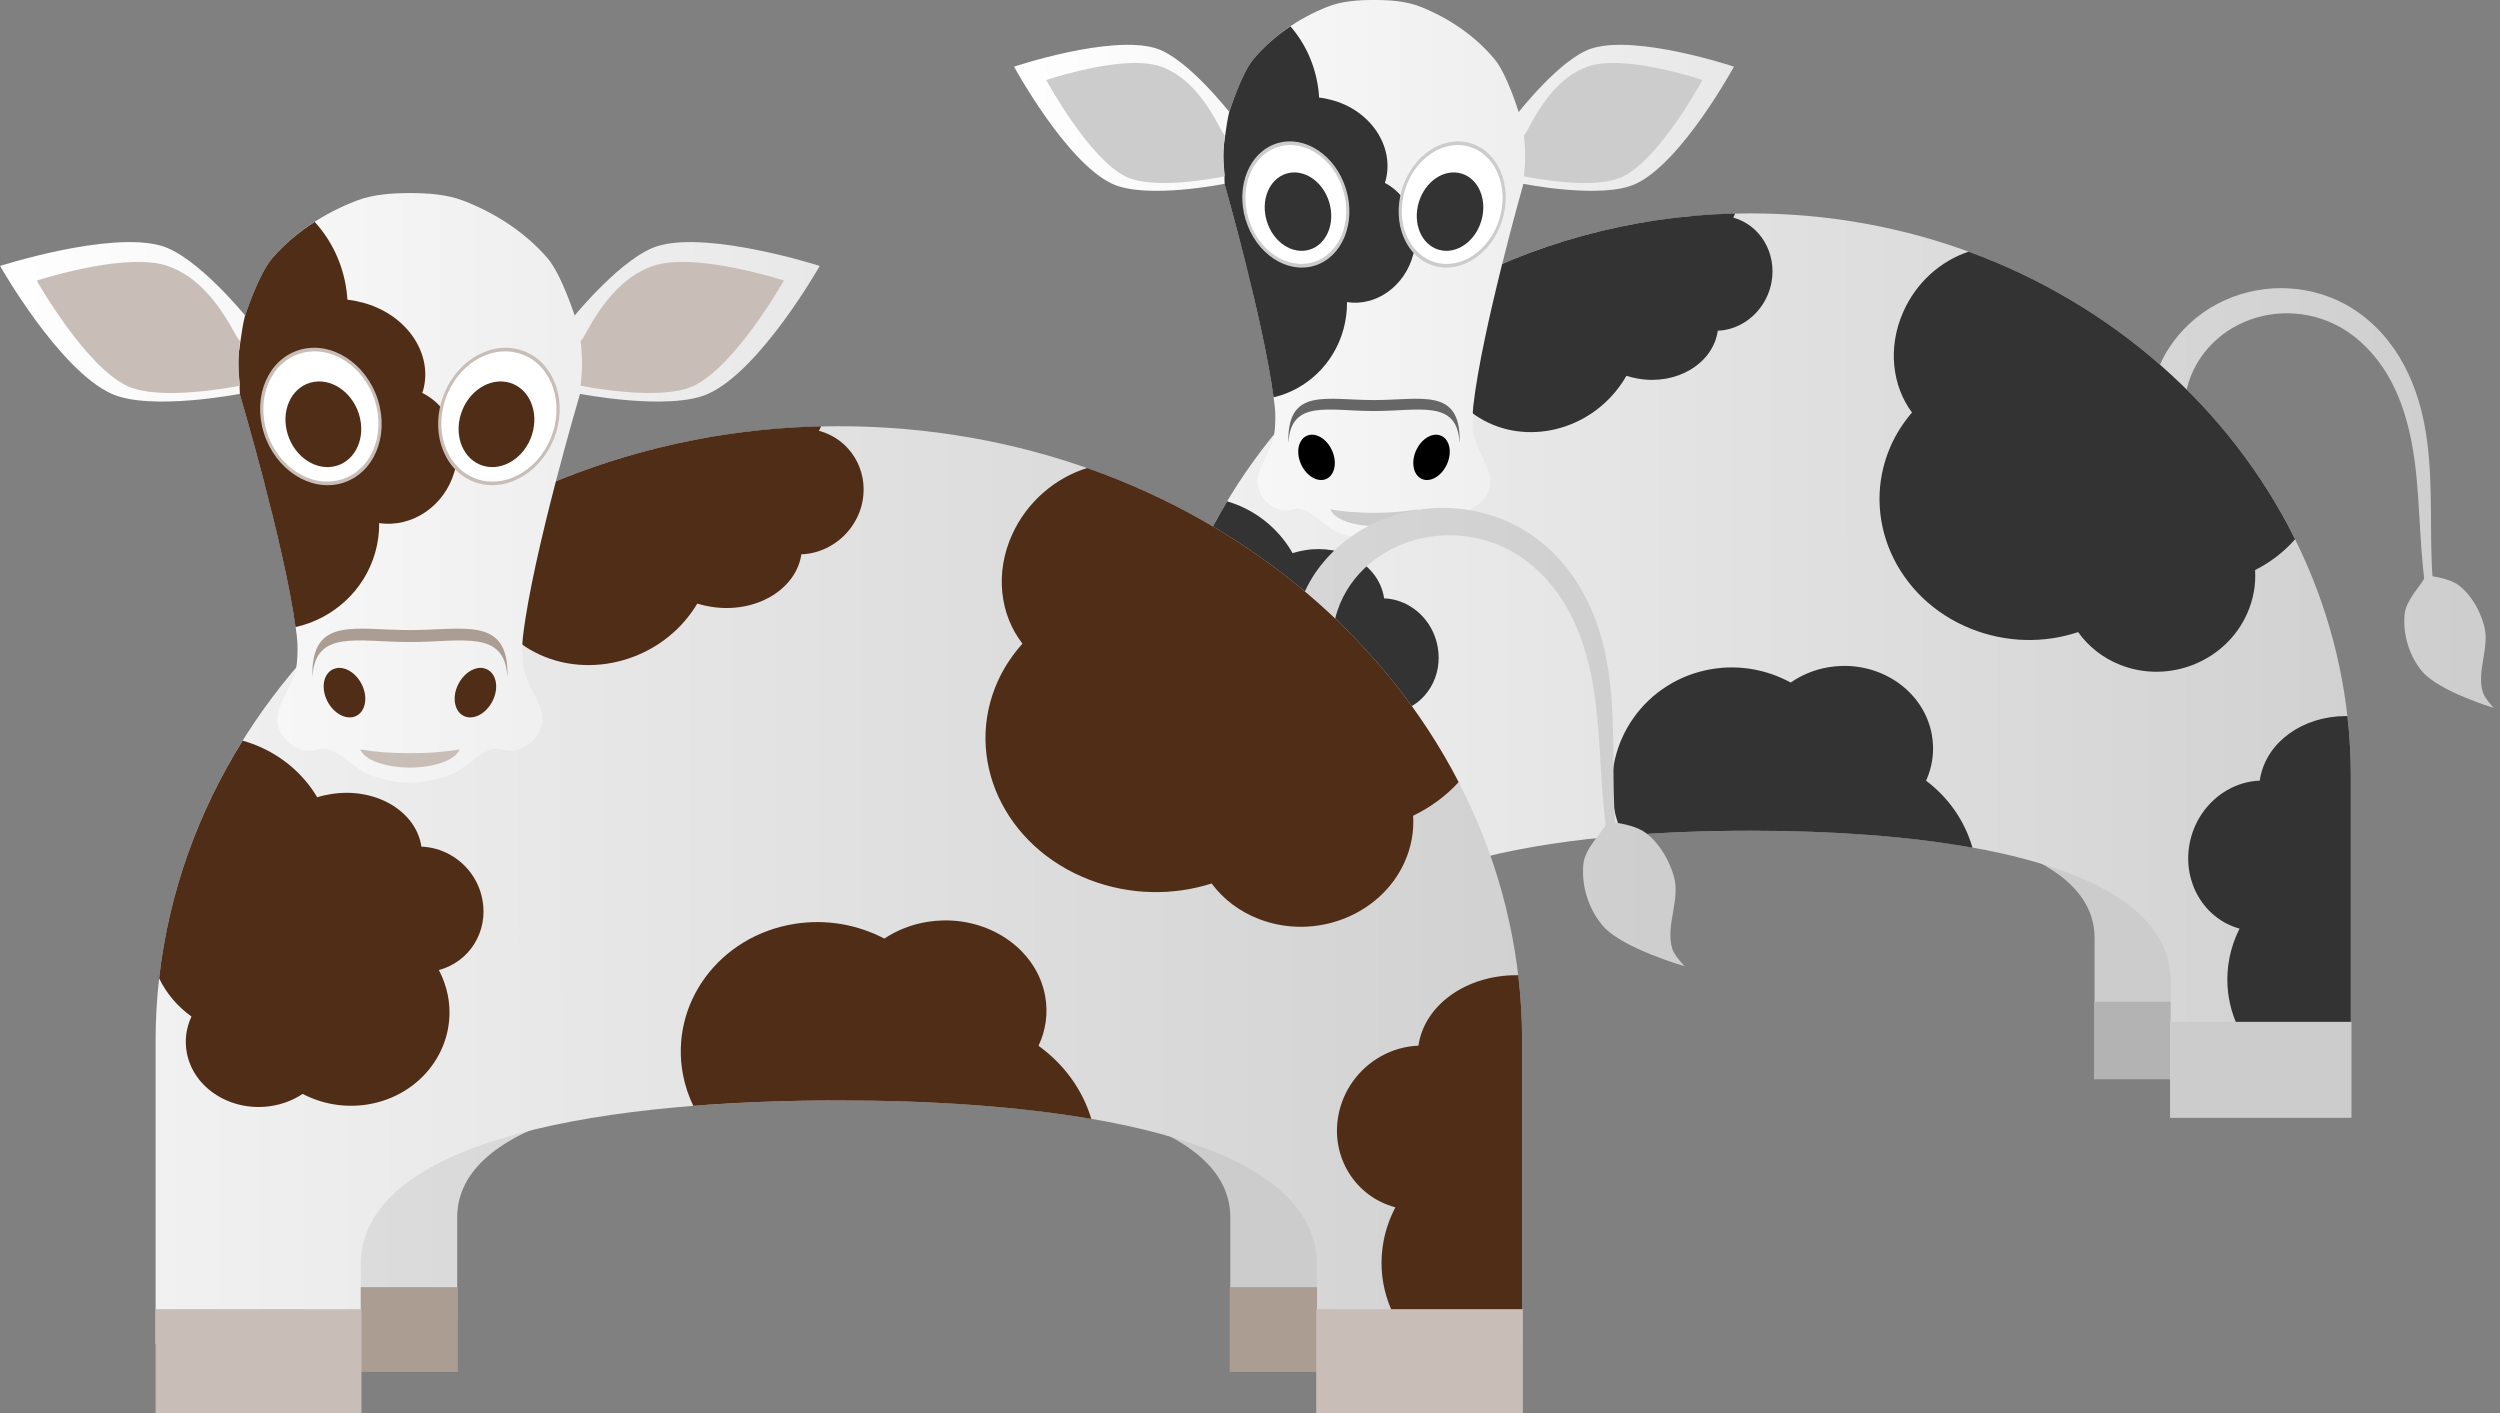 <?xml version="1.0" encoding="UTF-8" standalone="no"?>
<!-- Created with Inkscape (http://www.inkscape.org/) -->

<svg
   xmlns:dc="http://purl.org/dc/elements/1.1/"
   xmlns:cc="http://creativecommons.org/ns#"
   xmlns:rdf="http://www.w3.org/1999/02/22-rdf-syntax-ns#"
   xmlns:svg="http://www.w3.org/2000/svg"
   xmlns="http://www.w3.org/2000/svg"
   xmlns:xlink="http://www.w3.org/1999/xlink"
   xmlns:sodipodi="http://sodipodi.sourceforge.net/DTD/sodipodi-0.dtd"
   xmlns:inkscape="http://www.inkscape.org/namespaces/inkscape"
   width="193.853"
   height="109.575"
   id="svg59453"
   version="1.1"
   inkscape:version="0.91 r13725"
   sodipodi:docname="cow.svg"
   inkscape:export-filename="/home/bruno/Projets/gcompris/git/master/src/explore_farm_animals-activity/resources/explore_farm_animals/farm-animals.png"
   inkscape:export-xdpi="90"
   inkscape:export-ydpi="90">
  <rect width="100%" height="100%" fill="#808080" stroke="none"/>
  <defs
     id="defs59455">
    <style
       id="style8"
       type="text/css">
    .fil3 {fill:#00713D}
    .fil2 {fill:#085D37}
    .fil4 {fill:#393D3F}
    .fil0 {fill:#7E5F3F}
    .fil1 {fill:#E0903C}
    .fil5 {fill:#FFFFFF}
   </style>
    <linearGradient
       inkscape:collect="always"
       xlink:href="#linearGradient6201-3"
       id="linearGradient10866-1"
       gradientUnits="userSpaceOnUse"
       gradientTransform="matrix(1.033,0,0,1.425,529.37,-515.745)"
       x1="1008.886"
       y1="897.39"
       x2="581.509"
       y2="895.363" />
    <linearGradient
       id="linearGradient6201-3">
      <stop
         id="stop6203-5"
         offset="0"
         style="stop-color:#cccccc;stop-opacity:1" />
      <stop
         id="stop6205-5"
         offset="1"
         style="stop-color:#ececec;stop-opacity:1" />
    </linearGradient>
    <linearGradient
       inkscape:collect="always"
       xlink:href="#linearGradient6207-5"
       id="linearGradient10868-7"
       gradientUnits="userSpaceOnUse"
       gradientTransform="matrix(1.033,0,0,1.425,529.37,-515.745)"
       x1="1155.698"
       y1="895.955"
       x2="762.082"
       y2="896.452" />
    <linearGradient
       id="linearGradient6207-5">
      <stop
         id="stop6209-4"
         offset="0"
         style="stop-color:#cccccc;stop-opacity:1" />
      <stop
         id="stop6211-9"
         offset="1"
         style="stop-color:#f2f2f2;stop-opacity:1" />
    </linearGradient>
    <linearGradient
       inkscape:collect="always"
       xlink:href="#linearGradient6195-6"
       id="linearGradient10870-6"
       gradientUnits="userSpaceOnUse"
       gradientTransform="translate(49.298,2.75)"
       x1="50.492"
       y1="681.962"
       x2="-149.53"
       y2="681.962" />
    <linearGradient
       id="linearGradient6195-6">
      <stop
         style="stop-color:#e8e8e8;stop-opacity:1"
         offset="0"
         id="stop6197-0" />
      <stop
         style="stop-color:#ffffff;stop-opacity:1"
         offset="1"
         id="stop6199-6" />
    </linearGradient>
    <linearGradient
       inkscape:collect="always"
       xlink:href="#linearGradient6201-3"
       id="linearGradient10860-6"
       gradientUnits="userSpaceOnUse"
       gradientTransform="matrix(1.033,0,0,1.425,529.37,-515.745)"
       x1="1008.886"
       y1="897.39"
       x2="581.509"
       y2="895.363" />
    <linearGradient
       inkscape:collect="always"
       xlink:href="#linearGradient6207-5"
       id="linearGradient10862-5"
       gradientUnits="userSpaceOnUse"
       gradientTransform="matrix(1.033,0,0,1.425,529.37,-515.745)"
       x1="1155.698"
       y1="895.955"
       x2="762.082"
       y2="896.452" />
    <linearGradient
       inkscape:collect="always"
       xlink:href="#linearGradient6195-6"
       id="linearGradient10864-2"
       gradientUnits="userSpaceOnUse"
       gradientTransform="translate(49.298,2.75)"
       x1="50.492"
       y1="681.962"
       x2="-149.53"
       y2="681.962" />
  </defs>
  <sodipodi:namedview
     id="base"
     pagecolor="#ffffff"
     bordercolor="#666666"
     borderopacity="1.0"
     inkscape:pageopacity="0.0"
     inkscape:pageshadow="2"
     inkscape:zoom="0.70710678"
     inkscape:cx="-70.280625"
     inkscape:cy="146.36684"
     inkscape:document-units="px"
     inkscape:current-layer="layer3"
     showgrid="false"
     inkscape:window-width="1366"
     inkscape:window-height="706"
     inkscape:window-x="-8"
     inkscape:window-y="-8"
     inkscape:window-maximized="1"
     showguides="true"
     inkscape:guide-bbox="true"
     inkscape:snap-page="true"
     fit-margin-top="0"
     fit-margin-left="0"
     fit-margin-right="0"
     fit-margin-bottom="0"
     showborder="false" />
  <g
     inkscape:label="BACKGROUNG"
     inkscape:groupmode="layer"
     id="layer1"
     transform="translate(-362.085,-471.71)" />
  <g
     inkscape:groupmode="layer"
     id="layer3"
     inkscape:label="Animals"
     style="display:inline"
     transform="translate(-365.175,-271.348)">
    <g
       id="COW"
       transform="matrix(0.868,0,0,0.868,137.971,-423.443)">
      <g
         transform="matrix(1.313,0,0,1.313,-825.289,701.805)"
         id="g8394">
        <g
           transform="matrix(0.24,0,0,0.229,587.684,-50.586)"
           id="g8396">
          <g
             id="g8398"
             transform="matrix(0.808,0,0,0.808,288.054,157.208)">
            <path
               sodipodi:nodetypes="ssccsssccss"
               inkscape:connector-curvature="0"
               id="path8400"
               d="m 1498.048,612.836 c -94.005,0 -170.211,74.957 -170.211,167.421 l 0,82.413 51.102,0 0,-32.983 c 0,-32 53.331,-44.757 119.109,-44.757 65.778,0 119.109,12.757 119.109,44.757 l 0,32.983 51.102,0 0,-82.413 c 0,-92.464 -76.206,-167.421 -170.211,-167.421 z"
               style="fill:url(#linearGradient10866-1);fill-opacity:1;stroke:none" />
            <path
               id="path8402"
               d="m 1327.844,853.188 0,28.531 51.281,0 0,-28.531 -51.281,0 z m 289.125,0 0,28.531 51.469,0 0,-28.531 -51.469,0 z"
               style="fill:#b3b3b3;fill-opacity:1;stroke:none"
               inkscape:connector-curvature="0" />
          </g>
          <g
             id="g8404"
             transform="matrix(1.288,0,0,1.674,347.82,-628.833)">
            <path
               style="fill:url(#linearGradient10868-7);fill-opacity:1;stroke:none"
               d="m 1498.062,612.844 c -94.005,0 -170.219,74.942 -170.219,167.406 l 0,82.406 51.094,0 0,-21.5 c 0,-32 53.346,-44.781 119.125,-44.781 65.779,0 119.094,12.781 119.094,44.781 l 0,21.5 51.094,0 0,-82.406 c 0,-44.558 -17.705,-85.033 -46.562,-115.031 0.586,-2.69 1.572,-5.301 2.906,-7.719 2.344,-4.258 5.84,-7.96 10.031,-10.562 4.188,-2.607 9.124,-4.15 14.125,-4.375 5.001,-0.23 10.15,0.845 14.688,3.125 5.543,2.75 10.25,7.372 13.781,12.781 3.535,5.424 5.875,11.709 7.406,18.219 3.073,13.027 2.765,26.968 4.031,40.781 0.121,1.328 0.255,2.646 0.406,3.969 -1.088,2.095 -5.127,6.495 -5.53,10.401 -0.613,5.947 1.242,12.58 5.01,17.222 4.812,5.928 20.207,10.783 20.207,10.783 0,0 -2.547,-2.872 -3.062,-4.656 -1.831,-6.336 2.058,-13.405 0.375,-19.781 -1.177,-4.459 -3.506,-8.953 -7.052,-11.901 -2.076,-1.726 -5.893,-2.503 -7.604,-2.787 -0.071,-1.148 -0.139,-2.289 -0.187,-3.438 -0.566,-13.661 0.444,-27.595 -2.063,-41.531 -1.258,-6.972 -3.476,-13.898 -7.125,-20.219 -3.652,-6.333 -8.852,-11.957 -15.437,-15.719 -5.427,-3.069 -11.662,-4.72 -17.969,-4.75 -6.307,-0.026 -12.606,1.566 -18.188,4.656 -5.579,3.095 -10.352,7.64 -13.75,13.125 -0.98,1.585 -1.827,3.257 -2.562,4.969 -30.407,-27.901 -71.198,-44.969 -116.062,-44.969 z"
               transform="matrix(0.776,0,0,0.597,-270.066,375.599)"
               id="path8406"
               inkscape:connector-curvature="0"
               sodipodi:nodetypes="ssccsssccscccccccccaacaaacccccccccs" />
            <path
               style="fill:#333333;fill-opacity:1;stroke:none"
               d="m 1493.625,612.875 c -29.874,0.75 -57.831,9.111 -81.969,23.125 -6.562,13.644 -2.733,29.866 9.469,37.656 13.255,8.462 31.341,3.78 40.438,-10.469 0.429,-0.672 0.845,-1.373 1.219,-2.062 1.107,0.382 2.27,0.666 3.469,0.875 10.715,1.867 20.728,-4.295 22.375,-13.75 0.033,-0.188 0.036,-0.343 0.062,-0.531 5.019,-0.2 9.656,-3.069 12.531,-7.5 1.307,-2.014 2.271,-4.339 2.719,-6.906 1.526,-8.761 -3.26,-17.027 -10.844,-19.219 0.191,-0.397 0.36,-0.81 0.531,-1.219 z m 66.25,11.344 c -7.884,2.707 -14.896,9.106 -18.625,18.031 -4.4,10.534 -3.083,21.853 2.531,29.781 -2.425,2.972 -4.511,6.318 -6.062,10.031 -8.789,21.04 1.441,45.341 22.844,54.281 10.084,4.213 20.858,4.294 30.344,0.969 2.85,4.201 6.881,7.633 11.875,9.719 13.966,5.834 30.14,-1.046 36.125,-15.375 1.751,-4.192 2.444,-8.558 2.188,-12.781 4.318,-2.273 8.176,-5.368 11.344,-9.156 -18.432,-38.966 -51.639,-69.801 -92.562,-85.5 z m -210.344,74.219 c -11.127,19.495 -18.404,41.364 -20.812,64.688 1.837,4.158 4.619,7.704 8.062,10.406 -1.306,3.035 -1.761,6.435 -1.156,9.906 1.691,9.707 11.135,16.173 21.094,14.438 2.913,-0.508 5.523,-1.661 7.75,-3.281 4.773,2.721 10.408,3.877 16.156,2.875 13.489,-2.35 22.469,-15.632 20.031,-29.625 -0.433,-2.485 -1.211,-4.811 -2.25,-6.969 7.583,-2.192 12.37,-10.427 10.844,-19.188 -0.447,-2.567 -1.381,-4.923 -2.688,-6.938 -2.875,-4.431 -7.512,-7.269 -12.531,-7.469 -0.026,-0.188 -0.03,-0.374 -0.062,-0.562 -1.647,-9.455 -11.66,-15.617 -22.375,-13.75 -1.199,0.209 -2.393,0.493 -3.5,0.875 -0.374,-0.689 -0.758,-1.359 -1.188,-2.031 -4.281,-6.705 -10.55,-11.278 -17.375,-13.375 z M 1524,747.375 c -1.274,0.031 -2.549,0.149 -3.844,0.375 -4.039,0.704 -7.693,2.316 -10.781,4.562 -6.618,-3.772 -14.404,-5.389 -22.375,-4 -18.703,3.259 -31.162,21.66 -27.781,41.062 0.52,2.986 1.405,5.818 2.562,8.469 11.436,-0.989 23.635,-1.469 36.281,-1.469 23.089,0 44.621,1.607 62.875,5.031 -2.229,-8.117 -6.942,-15.029 -13.156,-19.906 1.812,-4.209 2.464,-8.906 1.625,-13.719 C 1547.281,755.584 1536.312,747.075 1524,747.375 Z m 142.656,14.906 c -11.944,0.074 -22.237,7.6 -24.125,18.438 -0.043,0.246 -0.06,0.504 -0.094,0.75 -6.575,0.262 -12.64,4.008 -16.406,9.812 -1.712,2.639 -2.945,5.699 -3.531,9.062 -2,11.476 4.253,22.254 14.188,25.125 -1.36,2.826 -2.37,5.9 -2.938,9.156 -1.827,10.486 1.26,20.66 7.531,28.031 l 26.969,0 0,-82.406 c 0,-6.07 -0.328,-12.066 -0.969,-17.969 -0.209,-0.003 -0.417,-10e-4 -0.625,0 z"
               id="path8409"
               transform="matrix(0.776,0,0,0.597,-270.066,375.599)"
               inkscape:connector-curvature="0" />
            <path
               style="fill:#cccccc;fill-opacity:1;stroke:none"
               d="m 1327.844,853.188 0,28.531 51.281,0 0,-28.531 -51.281,0 z m 289.125,0 0,28.531 51.469,0 0,-28.531 -51.469,0 z"
               transform="matrix(0.776,0,0,0.597,-270.066,375.599)"
               id="path8411"
               inkscape:connector-curvature="0" />
          </g>
        </g>
        <g
           id="g8413">
          <g
             id="g8415"
             transform="matrix(0.251,0,0,0.251,920.946,-85.516)">
            <g
               transform="translate(0.125,0)"
               id="g8417">
              <path
                 inkscape:connector-curvature="0"
                 style="fill:url(#linearGradient10870-6);fill-opacity:1;stroke:none"
                 d="m 1.656,640 c -4.282,0.026 -8.695,0.301 -12.656,1.875 -7.637,3.033 -14.866,7.941 -20.094,14.281 -3.319,4.025 -6.469,14.25 -6.469,14.25 0,0 -11.532,-14.775 -19.969,-17.312 -12.349,-3.715 -38.375,5 -38.375,5 0,0 14.084,25.91 26.594,31.75 9.203,4.296 30.469,0 30.469,0 0,0 11.311,39.809 13.594,60.281 0.239,2.147 0.184,4.347 0,6.5 -0.542,6.335 -5.813,10.529 -4.406,15.812 0.704,2.645 3.192,5.1 5.844,5.781 2.681,0.688 3.858,-0.708 5.688,-0.219 3.937,1.053 6.566,5.017 10.375,6.469 3.3,1.258 6.253,1.849 9.406,1.938 3.154,-0.088 6.106,-0.679 9.406,-1.938 3.809,-1.452 6.438,-5.416 10.375,-6.469 1.829,-0.489 3.007,0.907 5.688,0.219 2.652,-0.681 5.139,-3.136 5.844,-5.781 1.407,-5.283 -3.864,-9.478 -4.406,-15.812 -0.184,-2.153 -0.239,-4.353 0,-6.5 2.283,-20.472 13.594,-60.281 13.594,-60.281 0,0 21.266,4.296 30.469,0 12.509,-5.84 26.594,-31.75 26.594,-31.75 0,0 -26.026,-8.715 -38.375,-5 -8.437,2.538 -19.969,17.312 -19.969,17.312 0,0 -3.15,-10.225 -6.469,-14.25 C 29.179,649.816 21.949,644.908 14.312,641.875 10.351,640.301 5.938,640.026 1.656,640 Z"
                 id="path8419" />
              <path
                 inkscape:connector-curvature="0"
                 style="fill:#333333;fill-opacity:1;stroke:none"
                 d="m 1371.688,565.906 c -3.782,2.534 -7.243,5.543 -10.094,9 -3.319,4.025 -6.469,14.25 -6.469,14.25 0,0 -0.031,-0.031 -0.031,-0.031 -0.512,2.111 -0.79,4.287 -1.094,6.438 -0.229,1.625 -0.488,3.266 -0.531,4.906 -0.055,2.108 0.24,4.206 0.344,6.312 0.032,0.655 0.01,1.315 0.062,1.969 0.126,0.445 10.452,36.832 13.25,57.719 8.817,-2.046 16.363,-8.929 18.969,-18.531 0.66,-2.435 0.964,-4.887 0.937,-7.281 7.798,1.227 15.609,-4.23 17.938,-12.812 0.682,-2.515 0.831,-5.028 0.5,-7.406 -0.727,-5.232 -3.726,-9.787 -8.188,-12.094 0.056,-0.181 0.138,-0.347 0.188,-0.531 2.513,-9.262 -3.971,-19.059 -14.469,-21.906 -1.174,-0.319 -2.367,-0.565 -3.531,-0.688 -0.047,-0.783 -0.115,-1.553 -0.219,-2.344 -0.866,-6.583 -3.596,-12.434 -7.562,-16.969 z"
                 transform="translate(-1392.694,81.254)"
                 id="path8421" />
              <g
                 id="g8423" />
              <path
                 inkscape:connector-curvature="0"
                 style="fill:#cccccc;fill-opacity:1;stroke:none"
                 d="m -62.406,657.094 c -10.614,-0.184 -24.781,4.625 -24.781,4.625 0,0 11.626,21.499 21.719,26.25 7.584,3.57 24.166,0.361 26.688,-0.156 -0.214,-1.758 -0.344,-3.61 -0.344,-5.531 0,-1.916 0.126,-3.758 0.344,-5.5 -0.324,-0.449 -0.724,-0.993 -0.969,-1.469 -4.004,-7.765 -8.864,-14.457 -16.094,-17.156 -1.855,-0.693 -4.113,-1.02 -6.562,-1.062 z m 128.312,0 c -2.449,0.043 -4.708,0.37 -6.562,1.062 -7.23,2.699 -12.09,9.391 -16.094,17.156 -0.245,0.475 -0.645,1.02 -0.969,1.469 0.218,1.742 0.344,3.584 0.344,5.5 0,1.922 -0.13,3.773 -0.344,5.531 2.521,0.517 19.104,3.726 26.688,0.156 10.093,-4.751 21.719,-26.25 21.719,-26.25 0,0 -14.168,-4.809 -24.781,-4.625 z"
                 id="path8425" />
            </g>
            <g
               transform="translate(-0.648,0)"
               id="g8427">
              <g
                 id="g8429"
                 transform="matrix(0.957,-0.291,0.291,0.957,-247.206,36.87)" />
              <g
                 transform="matrix(-0.957,-0.291,-0.291,0.957,252.065,36.87)"
                 id="g8431" />
            </g>
            <g
               id="g8433">
              <path
                 style="fill:#000000;fill-opacity:1;stroke:none"
                 d="m -15.078,757.844 c -0.47,0.007 -0.943,0.116 -1.375,0.312 -2.305,1.045 -2.995,4.491 -1.531,7.719 1.464,3.227 4.539,5.014 6.844,3.969 2.305,-1.045 2.995,-4.523 1.531,-7.75 -1.189,-2.622 -3.434,-4.281 -5.469,-4.25 z m 33.75,0 c -2.035,-0.031 -4.28,1.628 -5.469,4.25 -1.464,3.227 -0.774,6.705 1.531,7.75 2.305,1.045 5.349,-0.741 6.812,-3.969 1.464,-3.227 0.774,-6.673 -1.531,-7.719 -0.432,-0.196 -0.874,-0.305 -1.344,-0.312 z"
                 id="path8435"
                 inkscape:connector-curvature="0" />
              <path
                 style="fill:#cccccc;fill-opacity:1;stroke:none"
                 d="m -10.047,778.094 c 0.919,2.546 5.875,4.5 11.844,4.5 5.965,0 10.889,-1.956 11.812,-4.5 -3.354,0.601 -7.42,0.938 -11.812,0.938 -4.404,0 -8.485,-0.334 -11.844,-0.938 z"
                 id="path8437"
                 inkscape:connector-curvature="0" />
              <path
                 style="fill:#666666;fill-opacity:1;stroke:none"
                 d="m 1.781,748.467 c -12.838,0 -23.229,-3.413 -23.229,10.877 0,0.249 0.026,0.498 0.033,0.745 0.622,-11.867 10.759,-8.65 23.197,-8.65 12.437,0 22.575,-3.217 23.197,8.65 0.006,-0.247 0.033,-0.496 0.033,-0.745 0,-14.291 -10.391,-10.877 -23.229,-10.877 z"
                 id="path8439"
                 inkscape:connector-curvature="0"
                 sodipodi:nodetypes="sscscss" />
            </g>
          </g>
          <g
             transform="translate(197.633,0)"
             id="g8441">
            <g
               id="g8443"
               transform="matrix(0.353,-0.107,0.107,0.353,635.93,-153.739)">
              <circle
                 id="path8445"
                 style="fill:#ffffff;fill-opacity:1;stroke:#cccccc;stroke-width:0.69;stroke-miterlimit:4;stroke-dasharray:none;stroke-opacity:1"
                 transform="matrix(0.82,0,0,1,33.668,-5.5)"
                 cx="-12.833"
                 cy="700.283"
                 r="11.458" />
              <circle
                 transform="matrix(0.525,0,0,0.64,29.879,247.977)"
                 style="fill:#333333;fill-opacity:1;stroke:none"
                 id="path8447"
                 cx="-12.833"
                 cy="700.283"
                 r="11.458" />
            </g>
            <g
               transform="matrix(-0.353,-0.107,-0.107,0.353,811.591,-153.739)"
               id="g8449">
              <circle
                 transform="matrix(0.82,0,0,1,33.668,-5.5)"
                 style="fill:#ffffff;fill-opacity:1;stroke:#cccccc;stroke-width:0.69;stroke-miterlimit:4;stroke-dasharray:none;stroke-opacity:1"
                 id="path8451"
                 cx="-12.833"
                 cy="700.283"
                 r="11.458" />
              <circle
                 id="path8453"
                 style="fill:#333333;fill-opacity:1;stroke:none"
                 transform="matrix(0.525,0,0,0.64,29.879,247.977)"
                 cx="-12.833"
                 cy="700.283"
                 r="11.458" />
            </g>
          </g>
        </g>
      </g>
      <g
         transform="matrix(1.495,0,0,1.434,-783.579,709.968)"
         id="g8296">
        <g
           id="g8298"
           transform="matrix(0.24,0,0,0.229,390.005,-50.586)">
          <g
             transform="matrix(0.808,0,0,0.808,288.054,157.208)"
             id="g8300">
            <path
               style="fill:url(#linearGradient10860-6);fill-opacity:1;stroke:none"
               d="m 1498.048,612.836 c -94.005,0 -170.211,74.957 -170.211,167.421 l 0,82.413 51.102,0 0,-32.983 c 0,-32 53.331,-44.757 119.109,-44.757 65.778,0 119.109,12.757 119.109,44.757 l 0,32.983 51.102,0 0,-82.413 c 0,-92.464 -76.206,-167.421 -170.211,-167.421 z"
               id="path8302"
               inkscape:connector-curvature="0"
               sodipodi:nodetypes="ssccsssccss" />
            <path
               inkscape:connector-curvature="0"
               style="fill:#ac9d93;fill-opacity:1;stroke:none"
               d="m 1327.844,853.188 0,28.531 51.281,0 0,-28.531 -51.281,0 z m 289.125,0 0,28.531 51.469,0 0,-28.531 -51.469,0 z"
               id="path8304" />
          </g>
          <g
             transform="matrix(1.288,0,0,1.674,347.82,-628.833)"
             id="g8306">
            <path
               sodipodi:nodetypes="ssccsssccscccccccccaacaaacccccccccs"
               inkscape:connector-curvature="0"
               id="path8308"
               transform="matrix(0.776,0,0,0.597,-270.066,375.599)"
               d="m 1498.062,612.844 c -94.005,0 -170.219,74.942 -170.219,167.406 l 0,82.406 51.094,0 0,-21.5 c 0,-32 53.346,-44.781 119.125,-44.781 65.779,0 119.094,12.781 119.094,44.781 l 0,21.5 51.094,0 0,-82.406 c 0,-44.558 -17.705,-85.033 -46.562,-115.031 0.586,-2.69 1.572,-5.301 2.906,-7.719 2.344,-4.258 5.84,-7.96 10.031,-10.562 4.188,-2.607 9.124,-4.15 14.125,-4.375 5.001,-0.23 10.15,0.845 14.688,3.125 5.543,2.75 10.25,7.372 13.781,12.781 3.535,5.424 5.875,11.709 7.406,18.219 3.073,13.027 2.765,26.968 4.031,40.781 0.121,1.328 0.255,2.646 0.406,3.969 -1.088,2.095 -5.127,6.495 -5.53,10.401 -0.613,5.947 1.242,12.58 5.01,17.222 4.812,5.928 20.207,10.783 20.207,10.783 0,0 -2.547,-2.872 -3.062,-4.656 -1.831,-6.336 2.058,-13.405 0.375,-19.781 -1.177,-4.459 -3.506,-8.953 -7.052,-11.901 -2.076,-1.726 -5.893,-2.503 -7.604,-2.787 -0.071,-1.148 -0.139,-2.289 -0.187,-3.438 -0.566,-13.661 0.444,-27.595 -2.063,-41.531 -1.258,-6.972 -3.476,-13.898 -7.125,-20.219 -3.652,-6.333 -8.852,-11.957 -15.437,-15.719 -5.427,-3.069 -11.662,-4.72 -17.969,-4.75 -6.307,-0.026 -12.606,1.566 -18.188,4.656 -5.579,3.095 -10.352,7.64 -13.75,13.125 -0.98,1.585 -1.827,3.257 -2.562,4.969 -30.407,-27.901 -71.198,-44.969 -116.062,-44.969 z"
               style="fill:url(#linearGradient10862-5);fill-opacity:1;stroke:none" />
            <path
               inkscape:connector-curvature="0"
               transform="matrix(0.776,0,0,0.597,-270.066,375.599)"
               id="path8310"
               d="m 1493.625,612.875 c -29.874,0.75 -57.831,9.111 -81.969,23.125 -6.562,13.644 -2.733,29.866 9.469,37.656 13.255,8.462 31.341,3.78 40.438,-10.469 0.429,-0.672 0.845,-1.373 1.219,-2.062 1.107,0.382 2.27,0.666 3.469,0.875 10.715,1.867 20.728,-4.295 22.375,-13.75 0.033,-0.188 0.036,-0.343 0.062,-0.531 5.019,-0.2 9.656,-3.069 12.531,-7.5 1.307,-2.014 2.271,-4.339 2.719,-6.906 1.526,-8.761 -3.26,-17.027 -10.844,-19.219 0.191,-0.397 0.36,-0.81 0.531,-1.219 z m 66.25,11.344 c -7.884,2.707 -14.896,9.106 -18.625,18.031 -4.4,10.534 -3.083,21.853 2.531,29.781 -2.425,2.972 -4.511,6.318 -6.062,10.031 -8.789,21.04 1.441,45.341 22.844,54.281 10.084,4.213 20.858,4.294 30.344,0.969 2.85,4.201 6.881,7.633 11.875,9.719 13.966,5.834 30.14,-1.046 36.125,-15.375 1.751,-4.192 2.444,-8.558 2.188,-12.781 4.318,-2.273 8.176,-5.368 11.344,-9.156 -18.432,-38.966 -51.639,-69.801 -92.562,-85.5 z m -210.344,74.219 c -11.127,19.495 -18.404,41.364 -20.812,64.688 1.837,4.158 4.619,7.704 8.062,10.406 -1.306,3.035 -1.761,6.435 -1.156,9.906 1.691,9.707 11.135,16.173 21.094,14.438 2.913,-0.508 5.523,-1.661 7.75,-3.281 4.773,2.721 10.408,3.877 16.156,2.875 13.489,-2.35 22.469,-15.632 20.031,-29.625 -0.433,-2.485 -1.211,-4.811 -2.25,-6.969 7.583,-2.192 12.37,-10.427 10.844,-19.188 -0.447,-2.567 -1.381,-4.923 -2.688,-6.938 -2.875,-4.431 -7.512,-7.269 -12.531,-7.469 -0.026,-0.188 -0.03,-0.374 -0.062,-0.562 -1.647,-9.455 -11.66,-15.617 -22.375,-13.75 -1.199,0.209 -2.393,0.493 -3.5,0.875 -0.374,-0.689 -0.758,-1.359 -1.188,-2.031 -4.281,-6.705 -10.55,-11.278 -17.375,-13.375 z M 1524,747.375 c -1.274,0.031 -2.549,0.149 -3.844,0.375 -4.039,0.704 -7.693,2.316 -10.781,4.562 -6.618,-3.772 -14.404,-5.389 -22.375,-4 -18.703,3.259 -31.162,21.66 -27.781,41.062 0.52,2.986 1.405,5.818 2.562,8.469 11.436,-0.989 23.635,-1.469 36.281,-1.469 23.089,0 44.621,1.607 62.875,5.031 -2.229,-8.117 -6.942,-15.029 -13.156,-19.906 1.812,-4.209 2.464,-8.906 1.625,-13.719 C 1547.281,755.584 1536.312,747.075 1524,747.375 Z m 142.656,14.906 c -11.944,0.074 -22.237,7.6 -24.125,18.438 -0.043,0.246 -0.06,0.504 -0.094,0.75 -6.575,0.262 -12.64,4.008 -16.406,9.812 -1.712,2.639 -2.945,5.699 -3.531,9.062 -2,11.476 4.253,22.254 14.188,25.125 -1.36,2.826 -2.37,5.9 -2.938,9.156 -1.827,10.486 1.26,20.66 7.531,28.031 l 26.969,0 0,-82.406 c 0,-6.07 -0.328,-12.066 -0.969,-17.969 -0.209,-0.003 -0.417,-10e-4 -0.625,0 z"
               style="fill:#502d16;fill-opacity:1;stroke:none" />
            <path
               inkscape:connector-curvature="0"
               id="path8312"
               transform="matrix(0.776,0,0,0.597,-270.066,375.599)"
               d="m 1327.844,853.188 0,28.531 51.281,0 0,-28.531 -51.281,0 z m 289.125,0 0,28.531 51.469,0 0,-28.531 -51.469,0 z"
               style="fill:#c8beb7;fill-opacity:1;stroke:none" />
          </g>
        </g>
        <g
           id="g8314">
          <g
             transform="matrix(0.251,0,0,0.251,723.299,-85.516)"
             id="g8316">
            <path
               inkscape:connector-curvature="0"
               style="fill:url(#linearGradient10864-2);fill-opacity:1;stroke:none"
               d="m 1.656,640 c -4.282,0.026 -8.695,0.301 -12.656,1.875 -7.637,3.033 -14.866,7.941 -20.094,14.281 -3.319,4.025 -6.469,14.25 -6.469,14.25 0,0 -11.532,-14.775 -19.969,-17.312 -12.349,-3.715 -38.375,5 -38.375,5 0,0 14.084,25.91 26.594,31.75 9.203,4.296 30.469,0 30.469,0 0,0 11.311,39.809 13.594,60.281 0.239,2.147 0.184,4.347 0,6.5 -0.542,6.335 -5.813,10.529 -4.406,15.812 0.704,2.645 3.192,5.1 5.844,5.781 2.681,0.688 3.858,-0.708 5.688,-0.219 3.937,1.053 6.566,5.017 10.375,6.469 3.3,1.258 6.253,1.849 9.406,1.938 3.154,-0.088 6.106,-0.679 9.406,-1.938 3.809,-1.452 6.438,-5.416 10.375,-6.469 1.829,-0.489 3.007,0.907 5.688,0.219 2.652,-0.681 5.139,-3.136 5.844,-5.781 1.407,-5.283 -3.864,-9.478 -4.406,-15.812 -0.184,-2.153 -0.239,-4.353 0,-6.5 2.283,-20.472 13.594,-60.281 13.594,-60.281 0,0 21.266,4.296 30.469,0 12.509,-5.84 26.594,-31.75 26.594,-31.75 0,0 -26.026,-8.715 -38.375,-5 -8.437,2.538 -19.969,17.312 -19.969,17.312 0,0 -3.15,-10.225 -6.469,-14.25 C 29.179,649.816 21.949,644.908 14.312,641.875 10.351,640.301 5.938,640.026 1.656,640 Z"
               id="path8318" />
            <path
               inkscape:connector-curvature="0"
               style="fill:#502d16;fill-opacity:1;stroke:none"
               d="m 1371.688,565.906 c -3.782,2.534 -7.243,5.543 -10.094,9 -3.319,4.025 -6.469,14.25 -6.469,14.25 0,0 -0.031,-0.031 -0.031,-0.031 -0.512,2.111 -0.79,4.287 -1.094,6.438 -0.229,1.625 -0.488,3.266 -0.531,4.906 -0.055,2.108 0.24,4.206 0.344,6.312 0.032,0.655 0.01,1.315 0.062,1.969 0.126,0.445 10.452,36.832 13.25,57.719 8.817,-2.046 16.363,-8.929 18.969,-18.531 0.66,-2.435 0.964,-4.887 0.937,-7.281 7.798,1.227 15.609,-4.23 17.938,-12.812 0.682,-2.515 0.831,-5.028 0.5,-7.406 -0.727,-5.232 -3.726,-9.787 -8.188,-12.094 0.056,-0.181 0.138,-0.347 0.188,-0.531 2.513,-9.262 -3.971,-19.059 -14.469,-21.906 -1.174,-0.319 -2.367,-0.565 -3.531,-0.688 -0.047,-0.783 -0.115,-1.553 -0.219,-2.344 -0.866,-6.583 -3.596,-12.434 -7.562,-16.969 z"
               transform="translate(-1392.694,81.254)"
               id="path8320" />
            <g
               id="g8322" />
            <path
               inkscape:connector-curvature="0"
               style="fill:#c8beb7;fill-opacity:1;stroke:none"
               d="m -62.406,657.094 c -10.614,-0.184 -24.781,4.625 -24.781,4.625 0,0 11.626,21.499 21.719,26.25 7.584,3.57 24.166,0.361 26.688,-0.156 -0.214,-1.758 -0.344,-3.61 -0.344,-5.531 0,-1.916 0.126,-3.758 0.344,-5.5 -0.324,-0.449 -0.724,-0.993 -0.969,-1.469 -4.004,-7.765 -8.864,-14.457 -16.094,-17.156 -1.855,-0.693 -4.113,-1.02 -6.562,-1.062 z m 128.312,0 c -2.449,0.043 -4.708,0.37 -6.562,1.062 -7.23,2.699 -12.09,9.391 -16.094,17.156 -0.245,0.475 -0.645,1.02 -0.969,1.469 0.218,1.742 0.344,3.584 0.344,5.5 0,1.922 -0.13,3.773 -0.344,5.531 2.521,0.517 19.104,3.726 26.688,0.156 10.093,-4.751 21.719,-26.25 21.719,-26.25 0,0 -14.168,-4.809 -24.781,-4.625 z"
               id="path8324" />
          </g>
          <g
             transform="matrix(0.251,0,0,0.251,723.268,-85.516)"
             id="g8326">
            <path
               style="fill:#502d16;fill-opacity:1;stroke:none"
               d="m -15.078,757.844 c -0.47,0.007 -0.943,0.116 -1.375,0.312 -2.305,1.045 -2.995,4.491 -1.531,7.719 1.464,3.227 4.539,5.014 6.844,3.969 2.305,-1.045 2.995,-4.523 1.531,-7.75 -1.189,-2.622 -3.434,-4.281 -5.469,-4.25 z m 33.75,0 c -2.035,-0.031 -4.28,1.628 -5.469,4.25 -1.464,3.227 -0.774,6.705 1.531,7.75 2.305,1.045 5.349,-0.741 6.812,-3.969 1.464,-3.227 0.774,-6.673 -1.531,-7.719 -0.432,-0.196 -0.874,-0.305 -1.344,-0.312 z"
               id="path8328"
               inkscape:connector-curvature="0" />
            <path
               style="fill:#c8beb7;fill-opacity:1;stroke:none"
               d="m -10.047,778.094 c 0.919,2.546 5.875,4.5 11.844,4.5 5.965,0 10.889,-1.956 11.812,-4.5 -3.354,0.601 -7.42,0.938 -11.812,0.938 -4.404,0 -8.485,-0.334 -11.844,-0.938 z"
               id="path8330"
               inkscape:connector-curvature="0" />
            <path
               style="fill:#ac9d93;fill-opacity:1;stroke:none"
               d="m 1.781,748.467 c -12.838,0 -23.229,-3.413 -23.229,10.877 0,0.249 0.026,0.498 0.033,0.745 0.622,-11.867 10.759,-8.65 23.197,-8.65 12.437,0 22.575,-3.217 23.197,8.65 0.006,-0.247 0.033,-0.496 0.033,-0.745 0,-14.291 -10.391,-10.877 -23.229,-10.877 z"
               id="path8332"
               inkscape:connector-curvature="0"
               sodipodi:nodetypes="sscscss" />
          </g>
          <g
             transform="translate(-0.046,0)"
             id="g8334">
            <g
               id="g8336"
               transform="matrix(0.353,-0.107,0.107,0.353,635.93,-153.739)">
              <circle
                 id="path8338"
                 style="fill:#ffffff;fill-opacity:1;stroke:#c8beb7;stroke-width:0.619;stroke-miterlimit:4;stroke-dasharray:none;stroke-opacity:1"
                 transform="matrix(0.82,0,0,1,33.668,-5.5)"
                 cx="-12.833"
                 cy="700.283"
                 r="11.458" />
              <circle
                 transform="matrix(0.525,0,0,0.64,29.879,247.977)"
                 style="fill:#502d16;fill-opacity:1;stroke:none"
                 id="path8340"
                 cx="-12.833"
                 cy="700.283"
                 r="11.458" />
            </g>
            <g
               transform="matrix(-0.353,-0.107,-0.107,0.353,811.591,-153.739)"
               id="g8342">
              <circle
                 transform="matrix(0.82,0,0,1,33.668,-5.5)"
                 style="fill:#ffffff;fill-opacity:1;stroke:#c8beb7;stroke-width:0.619;stroke-miterlimit:4;stroke-dasharray:none;stroke-opacity:1"
                 id="path8344"
                 cx="-12.833"
                 cy="700.283"
                 r="11.458" />
              <circle
                 id="path8346"
                 style="fill:#502d16;fill-opacity:1;stroke:none"
                 transform="matrix(0.525,0,0,0.64,29.879,247.977)"
                 cx="-12.833"
                 cy="700.283"
                 r="11.458" />
            </g>
          </g>
        </g>
      </g>
    </g>
  </g>
</svg>
